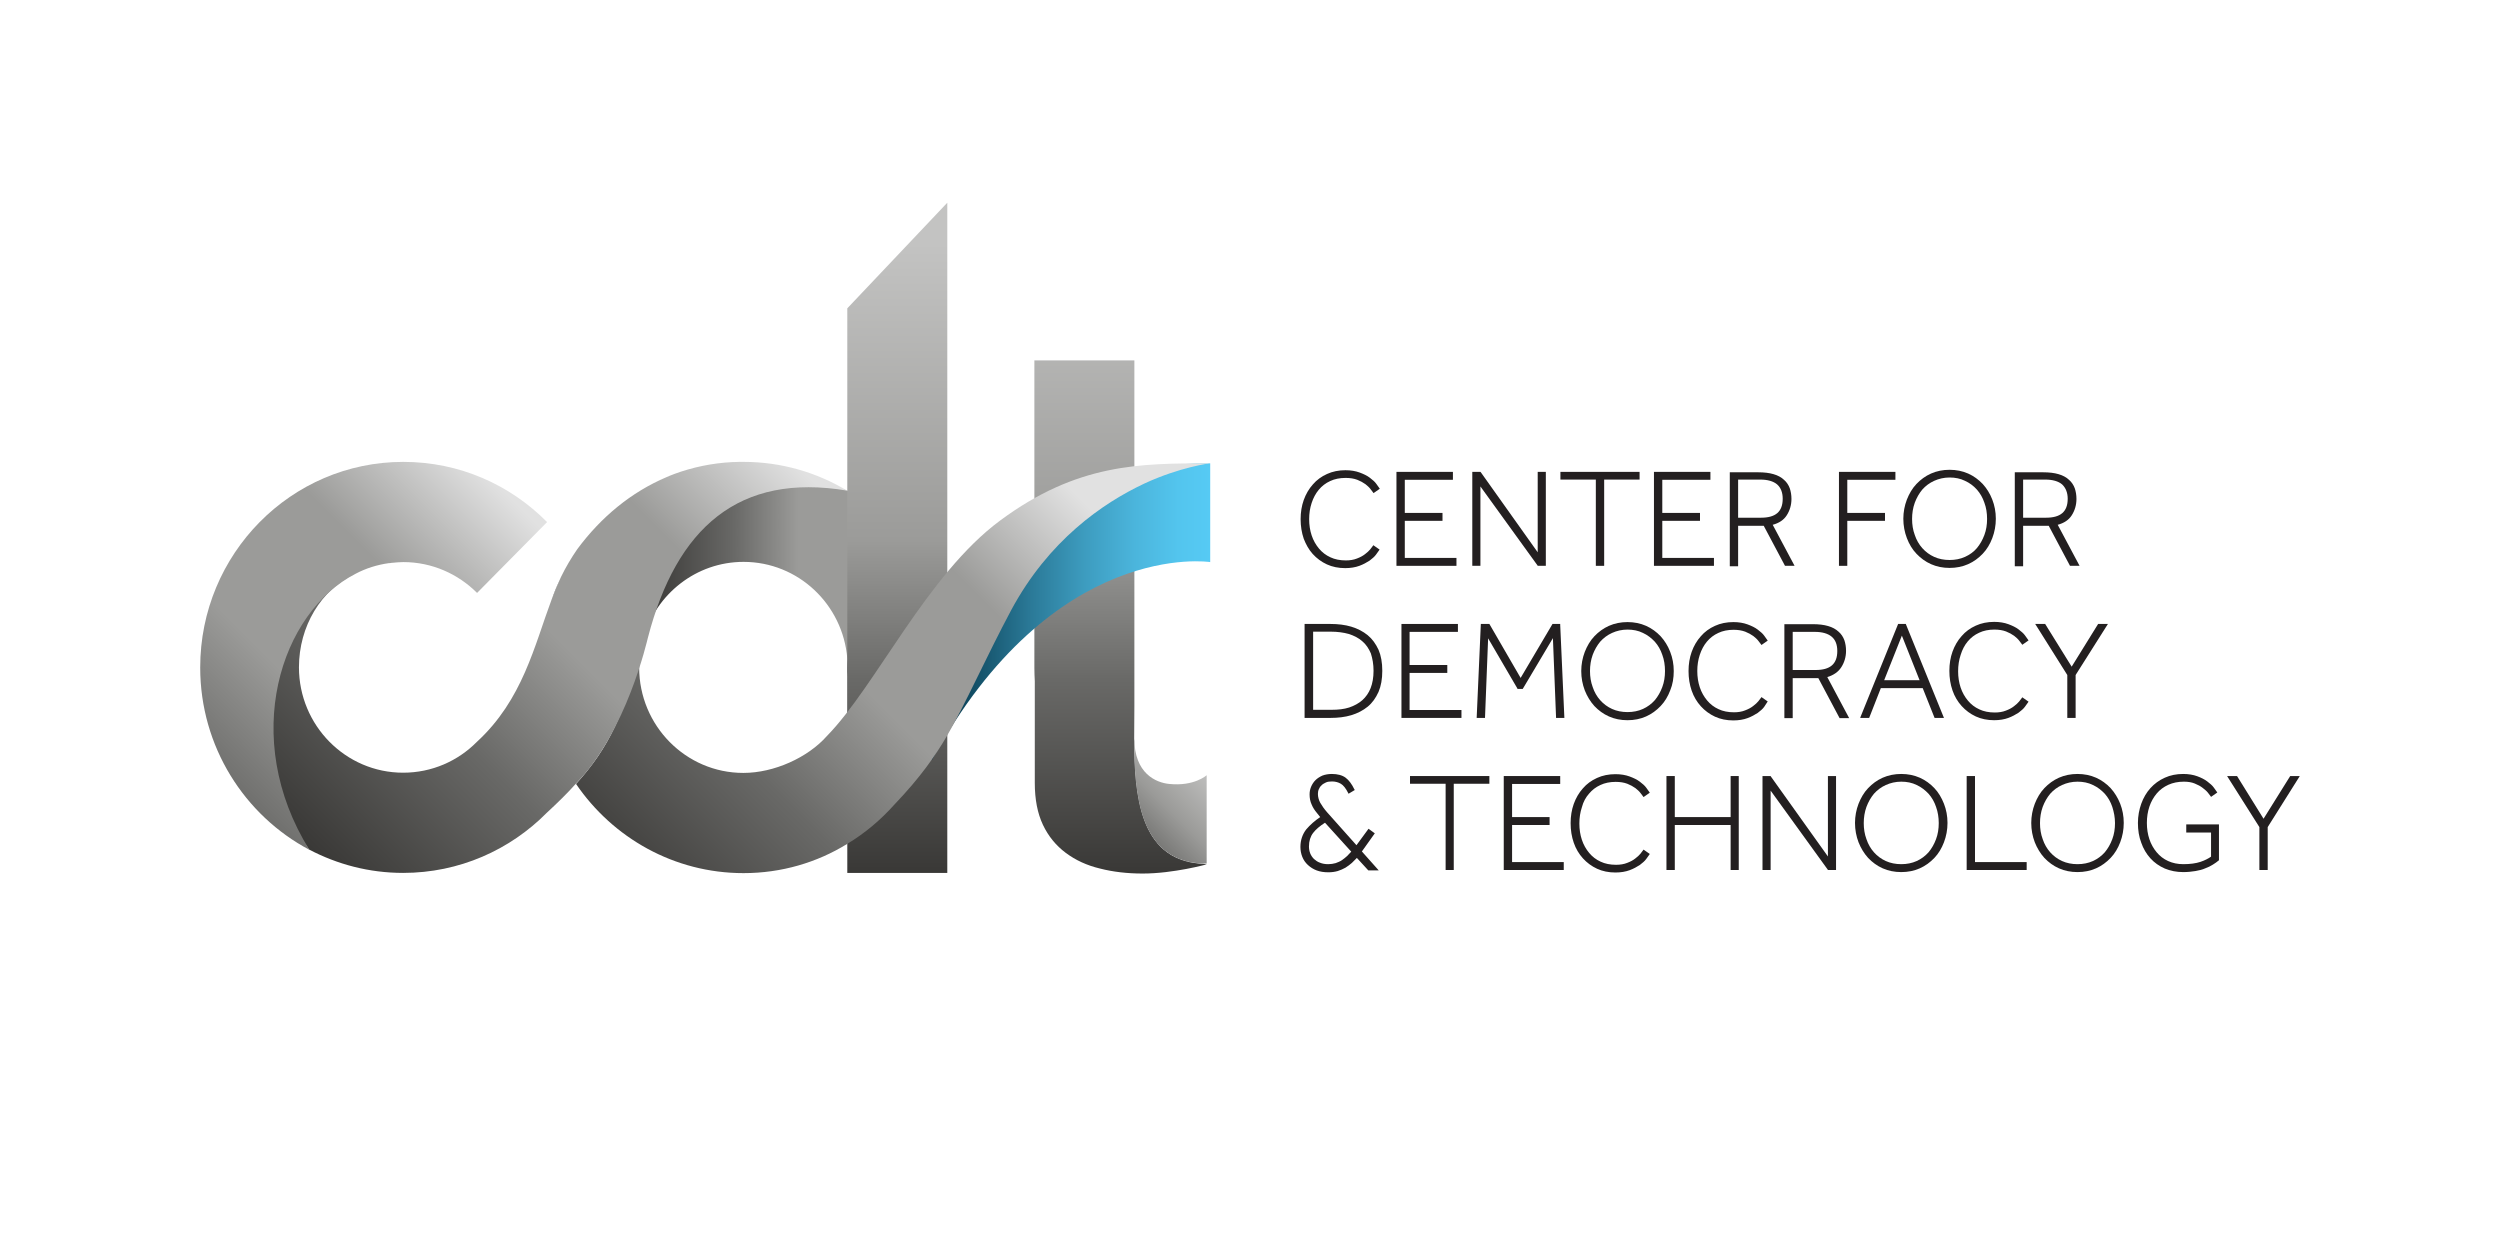 <?xml version="1.0" encoding="utf-8"?>
<!-- Generator: Adobe Illustrator 23.0.3, SVG Export Plug-In . SVG Version: 6.00 Build 0)  -->
<svg version="1.1"
	 id="svg2" xmlns:cc="http://creativecommons.org/ns#" xmlns:dc="http://purl.org/dc/elements/1.1/" xmlns:rdf="http://www.w3.org/1999/02/22-rdf-syntax-ns#" xmlns:svg="http://www.w3.org/2000/svg"
	 xmlns="http://www.w3.org/2000/svg" xmlns:xlink="http://www.w3.org/1999/xlink" x="0px" y="0px" viewBox="0 0 120 60"
	 style="enable-background:new 0 0 120 60;" xml:space="preserve">
<style type="text/css">
	.st0{fill:#231F20;}
	.st1{fill:none;}
	.st2{fill:#4D4D4D;}
	.st3{fill:url(#XMLID_3_);}
	.st4{fill:url(#XMLID_4_);}
	.st5{fill:url(#XMLID_5_);}
	.st6{fill:url(#XMLID_6_);}
	.st7{fill:url(#XMLID_7_);}
	.st8{fill:url(#XMLID_8_);}
	.st9{fill:url(#XMLID_9_);}
	.st10{fill:url(#XMLID_10_);}
	.st11{fill:url(#XMLID_11_);}
</style>
<g>
	<g id="XMLID_686_">
		<g id="XMLID_228_">
			<path id="XMLID_229_" class="st0" d="M63.01,26.59c0.19,0.21,0.42,0.38,0.68,0.5c0.26,0.12,0.56,0.18,0.88,0.18
				c0.26,0,0.49-0.04,0.68-0.11c0.19-0.07,0.35-0.16,0.49-0.25c0.13-0.1,0.24-0.19,0.31-0.29c0.07-0.1,0.12-0.16,0.15-0.21
				l0.02-0.03l-0.3-0.21l-0.02,0.03c-0.03,0.04-0.07,0.09-0.13,0.17c-0.06,0.07-0.14,0.15-0.25,0.23c-0.1,0.08-0.23,0.15-0.39,0.21
				c-0.15,0.06-0.33,0.09-0.53,0.09c-0.28,0-0.53-0.05-0.74-0.15c-0.22-0.1-0.4-0.24-0.55-0.42c-0.15-0.18-0.27-0.39-0.35-0.63
				c-0.08-0.24-0.12-0.5-0.12-0.78c0-0.28,0.04-0.54,0.12-0.78c0.08-0.24,0.19-0.45,0.34-0.63c0.15-0.18,0.33-0.32,0.55-0.42
				c0.21-0.1,0.46-0.15,0.74-0.15c0.22,0,0.4,0.03,0.56,0.09c0.15,0.06,0.28,0.13,0.39,0.21c0.1,0.08,0.18,0.15,0.24,0.23
				c0.06,0.08,0.1,0.13,0.13,0.17l0.02,0.03l0.3-0.21l-0.02-0.03c-0.03-0.05-0.08-0.12-0.15-0.21c-0.07-0.1-0.18-0.19-0.31-0.29
				c-0.13-0.1-0.3-0.18-0.49-0.25c-0.19-0.07-0.42-0.11-0.68-0.11c-0.32,0-0.62,0.06-0.88,0.18c-0.27,0.12-0.5,0.29-0.68,0.5
				c-0.19,0.21-0.34,0.47-0.44,0.75c-0.1,0.28-0.15,0.59-0.15,0.92c0,0.33,0.05,0.65,0.15,0.94C62.68,26.12,62.82,26.38,63.01,26.59
				z"/>
			<polygon id="XMLID_230_" class="st0" points="69.91,26.78 67.43,26.78 67.43,25 69.24,25 69.24,24.62 67.43,24.62 67.43,23.03 
				69.74,23.03 69.74,22.65 67.03,22.65 67.03,27.16 69.91,27.16 			"/>
			<polygon id="XMLID_231_" class="st0" points="71.06,23.35 73.8,27.14 73.81,27.16 74.2,27.16 74.2,22.65 73.81,22.65 
				73.81,26.51 71.08,22.67 71.06,22.65 70.67,22.65 70.67,27.16 71.06,27.16 			"/>
			<polygon id="XMLID_232_" class="st0" points="76.6,27.16 77,27.16 77,23.02 78.7,23.02 78.7,22.65 74.9,22.65 74.9,23.02 
				76.6,23.02 			"/>
			<polygon id="XMLID_233_" class="st0" points="82.27,26.78 79.79,26.78 79.79,25 81.6,25 81.6,24.62 79.79,24.62 79.79,23.03 
				82.1,23.03 82.1,22.65 79.39,22.65 79.39,27.16 82.27,27.16 			"/>
			<path id="XMLID_236_" class="st0" d="M83.43,25.24h1.23l1.02,1.92h0.46l-1.05-1.97c0.3-0.08,0.53-0.23,0.67-0.45
				c0.15-0.23,0.23-0.5,0.23-0.79c0-0.19-0.03-0.36-0.08-0.51c-0.06-0.16-0.15-0.3-0.28-0.41c-0.13-0.12-0.29-0.21-0.5-0.27
				c-0.2-0.06-0.45-0.09-0.74-0.09h-1.36v4.51h0.4V25.24z M85.57,23.94c0,0.62-0.34,0.91-1.04,0.91h-1.1v-1.83h1.06
				c0.36,0,0.63,0.08,0.81,0.23C85.48,23.41,85.57,23.64,85.57,23.94z"/>
			<polygon id="XMLID_237_" class="st0" points="88.67,25 90.48,25 90.48,24.62 88.67,24.62 88.67,23.03 90.98,23.03 90.98,22.65 
				88.27,22.65 88.27,27.16 88.67,27.16 			"/>
			<path id="XMLID_240_" class="st0" d="M91.99,26.58c0.2,0.21,0.43,0.38,0.7,0.5c0.27,0.12,0.57,0.18,0.89,0.18
				c0.32,0,0.62-0.06,0.89-0.18c0.27-0.12,0.5-0.29,0.7-0.5c0.2-0.21,0.35-0.46,0.46-0.75c0.11-0.29,0.17-0.6,0.17-0.93
				c0-0.33-0.06-0.64-0.17-0.92c-0.11-0.29-0.27-0.54-0.46-0.75c-0.2-0.21-0.43-0.38-0.7-0.5c-0.27-0.12-0.57-0.18-0.89-0.18
				c-0.32,0-0.62,0.06-0.89,0.18c-0.27,0.12-0.5,0.29-0.7,0.5c-0.2,0.21-0.35,0.47-0.46,0.75c-0.11,0.29-0.17,0.6-0.17,0.92
				c0,0.33,0.06,0.64,0.17,0.93C91.64,26.12,91.79,26.37,91.99,26.58z M91.78,24.91c0-0.27,0.04-0.53,0.13-0.78
				c0.09-0.24,0.21-0.45,0.36-0.63c0.16-0.18,0.35-0.32,0.57-0.42c0.22-0.1,0.47-0.16,0.74-0.16c0.27,0,0.52,0.05,0.74,0.16
				c0.22,0.1,0.41,0.24,0.57,0.42c0.16,0.18,0.28,0.39,0.36,0.63c0.09,0.24,0.13,0.5,0.13,0.78c0,0.27-0.04,0.53-0.13,0.77
				c-0.09,0.24-0.21,0.45-0.36,0.63c-0.15,0.18-0.35,0.32-0.57,0.42c-0.22,0.1-0.47,0.15-0.74,0.15c-0.27,0-0.52-0.05-0.74-0.15
				c-0.22-0.1-0.41-0.24-0.57-0.42c-0.16-0.18-0.28-0.39-0.36-0.63C91.82,25.44,91.78,25.18,91.78,24.91z"/>
			<path id="XMLID_243_" class="st0" d="M97.11,25.24h1.23l1.02,1.92h0.46l-1.05-1.97c0.3-0.08,0.53-0.23,0.67-0.45
				c0.15-0.23,0.23-0.5,0.23-0.79c0-0.19-0.03-0.36-0.08-0.51c-0.06-0.16-0.15-0.3-0.28-0.41c-0.13-0.12-0.29-0.21-0.5-0.27
				c-0.2-0.06-0.45-0.09-0.74-0.09h-1.36v4.51h0.4V25.24z M99.25,23.94c0,0.62-0.34,0.91-1.04,0.91h-1.1v-1.83h1.06
				c0.36,0,0.63,0.08,0.81,0.23C99.15,23.41,99.25,23.64,99.25,23.94z"/>
			<path id="XMLID_246_" class="st0" d="M65.65,30.49c-0.22-0.18-0.49-0.32-0.79-0.41c-0.3-0.09-0.64-0.13-1-0.13h-1.24v4.51h1.24
				c0.36,0,0.7-0.04,1-0.13c0.3-0.09,0.57-0.23,0.79-0.41c0.22-0.18,0.39-0.42,0.52-0.71c0.12-0.28,0.18-0.62,0.18-1.01
				c0-0.39-0.06-0.73-0.18-1.01C66.04,30.91,65.87,30.67,65.65,30.49z M65.93,32.2c0,0.32-0.05,0.6-0.14,0.83
				c-0.09,0.23-0.23,0.43-0.4,0.58c-0.17,0.15-0.39,0.27-0.63,0.35c-0.25,0.08-0.53,0.11-0.83,0.11h-0.9v-3.75h0.85
				c0.32,0,0.61,0.04,0.86,0.11c0.25,0.08,0.47,0.19,0.65,0.35c0.18,0.15,0.31,0.35,0.41,0.58C65.88,31.61,65.93,31.88,65.93,32.2z"
				/>
			<polygon id="XMLID_247_" class="st0" points="70.15,34.08 67.66,34.08 67.66,32.3 69.47,32.3 69.47,31.92 67.66,31.92 
				67.66,30.33 69.98,30.33 69.98,29.95 67.27,29.95 67.27,34.46 70.15,34.46 			"/>
			<polygon id="XMLID_248_" class="st0" points="74.89,29.95 74.52,29.95 72.99,32.54 71.49,29.95 71.08,29.95 70.88,34.46 
				71.28,34.46 71.43,30.64 72.83,33.04 72.84,33.07 73.09,33.07 74.54,30.63 74.69,34.42 74.69,34.46 75.09,34.46 74.89,29.99 			
				"/>
			<path id="XMLID_251_" class="st0" d="M80.34,32.21c0-0.33-0.06-0.64-0.17-0.92c-0.11-0.29-0.27-0.54-0.46-0.75
				c-0.2-0.21-0.43-0.38-0.7-0.5c-0.27-0.12-0.57-0.18-0.89-0.18c-0.32,0-0.62,0.06-0.89,0.18c-0.27,0.12-0.5,0.29-0.7,0.5
				c-0.2,0.21-0.35,0.47-0.46,0.75c-0.11,0.29-0.17,0.6-0.17,0.92c0,0.33,0.06,0.64,0.17,0.93c0.11,0.28,0.27,0.54,0.46,0.75
				c0.2,0.21,0.43,0.38,0.7,0.5c0.27,0.12,0.57,0.18,0.89,0.18c0.32,0,0.62-0.06,0.89-0.18c0.27-0.12,0.5-0.29,0.7-0.5
				c0.2-0.21,0.35-0.46,0.46-0.75C80.29,32.85,80.34,32.54,80.34,32.21z M79.92,32.21c0,0.27-0.04,0.53-0.13,0.77
				c-0.09,0.24-0.21,0.45-0.36,0.63c-0.16,0.18-0.35,0.32-0.57,0.42c-0.22,0.1-0.47,0.15-0.74,0.15c-0.27,0-0.52-0.05-0.74-0.15
				c-0.22-0.1-0.41-0.24-0.57-0.42c-0.16-0.18-0.28-0.39-0.36-0.63c-0.09-0.24-0.13-0.5-0.13-0.77c0-0.27,0.04-0.53,0.13-0.78
				c0.09-0.24,0.21-0.45,0.36-0.63c0.16-0.18,0.35-0.32,0.57-0.42c0.22-0.1,0.47-0.16,0.74-0.16s0.52,0.05,0.74,0.16
				c0.22,0.1,0.41,0.25,0.57,0.42c0.16,0.18,0.28,0.39,0.36,0.63C79.88,31.67,79.92,31.94,79.92,32.21z"/>
			<path id="XMLID_252_" class="st0" d="M84.83,33.7l0.02-0.03l-0.3-0.21l-0.02,0.03c-0.03,0.04-0.07,0.09-0.13,0.17
				c-0.06,0.07-0.14,0.15-0.25,0.23c-0.1,0.08-0.23,0.15-0.39,0.21c-0.15,0.06-0.33,0.09-0.53,0.09c-0.28,0-0.53-0.05-0.74-0.15
				c-0.22-0.1-0.4-0.24-0.55-0.42c-0.15-0.18-0.27-0.39-0.35-0.63c-0.08-0.24-0.12-0.5-0.12-0.78c0-0.28,0.04-0.54,0.12-0.78
				c0.08-0.24,0.19-0.45,0.34-0.63c0.15-0.18,0.33-0.32,0.55-0.42c0.21-0.1,0.46-0.15,0.73-0.15c0.22,0,0.4,0.03,0.56,0.09
				c0.15,0.06,0.28,0.13,0.39,0.21c0.1,0.08,0.18,0.15,0.24,0.23c0.06,0.08,0.1,0.13,0.13,0.17l0.02,0.03l0.3-0.21l-0.02-0.03
				c-0.03-0.05-0.08-0.12-0.15-0.21c-0.07-0.1-0.18-0.19-0.31-0.29c-0.13-0.1-0.3-0.18-0.49-0.25c-0.19-0.07-0.42-0.11-0.68-0.11
				c-0.32,0-0.62,0.06-0.88,0.18c-0.27,0.12-0.5,0.29-0.68,0.5c-0.19,0.21-0.34,0.47-0.44,0.75c-0.1,0.28-0.15,0.59-0.15,0.92
				c0,0.34,0.05,0.65,0.15,0.94c0.1,0.29,0.25,0.54,0.44,0.75c0.19,0.21,0.42,0.38,0.68,0.5c0.26,0.12,0.56,0.18,0.88,0.18
				c0.26,0,0.49-0.04,0.68-0.11c0.19-0.07,0.35-0.16,0.49-0.25c0.13-0.1,0.24-0.19,0.31-0.29C84.75,33.82,84.8,33.75,84.83,33.7z"/>
			<path id="XMLID_255_" class="st0" d="M88.38,32.03c0.15-0.23,0.23-0.5,0.23-0.79c0-0.19-0.03-0.36-0.08-0.51
				c-0.06-0.16-0.15-0.3-0.28-0.41c-0.13-0.12-0.29-0.21-0.5-0.27c-0.2-0.06-0.45-0.09-0.74-0.09h-1.36v4.51h0.4v-1.92h1.23
				l1.02,1.92h0.46l-1.05-1.97C88.01,32.41,88.24,32.25,88.38,32.03z M88.19,31.25c0,0.62-0.34,0.91-1.04,0.91h-1.1v-1.83h1.06
				c0.36,0,0.63,0.08,0.81,0.23C88.1,30.71,88.19,30.94,88.19,31.25z"/>
			<path id="XMLID_258_" class="st0" d="M89.29,34.46h0.43l0.56-1.43h2.01l0.57,1.43h0.45l-1.82-4.48l-0.01-0.03h-0.37l-1.8,4.45
				L89.29,34.46z M90.44,32.65l0.85-2.14l0.85,2.14H90.44z"/>
			<path id="XMLID_259_" class="st0" d="M94.45,30.79c0.15-0.18,0.33-0.32,0.55-0.42c0.21-0.1,0.46-0.15,0.73-0.15
				c0.22,0,0.4,0.03,0.56,0.09c0.15,0.06,0.28,0.13,0.39,0.21c0.1,0.08,0.18,0.15,0.24,0.23c0.06,0.08,0.1,0.13,0.13,0.17l0.02,0.03
				l0.3-0.21l-0.02-0.03c-0.03-0.05-0.08-0.12-0.15-0.21c-0.07-0.1-0.18-0.19-0.31-0.29c-0.13-0.1-0.3-0.18-0.49-0.25
				c-0.19-0.07-0.42-0.11-0.68-0.11c-0.32,0-0.62,0.06-0.88,0.18c-0.27,0.12-0.5,0.29-0.68,0.5c-0.19,0.21-0.34,0.47-0.44,0.75
				c-0.1,0.28-0.15,0.59-0.15,0.92c0,0.34,0.05,0.65,0.15,0.94c0.1,0.29,0.25,0.54,0.44,0.75c0.19,0.21,0.42,0.38,0.68,0.5
				c0.26,0.12,0.56,0.18,0.88,0.18c0.26,0,0.49-0.04,0.68-0.11c0.19-0.07,0.35-0.16,0.49-0.25c0.13-0.1,0.24-0.19,0.31-0.29
				c0.07-0.09,0.12-0.16,0.15-0.21l0.02-0.03l-0.3-0.21l-0.02,0.03c-0.03,0.04-0.07,0.09-0.13,0.17c-0.06,0.07-0.14,0.15-0.25,0.23
				c-0.1,0.08-0.23,0.15-0.39,0.21c-0.15,0.06-0.33,0.09-0.53,0.09c-0.28,0-0.53-0.05-0.74-0.15c-0.22-0.1-0.4-0.24-0.55-0.42
				c-0.15-0.18-0.27-0.39-0.35-0.63c-0.08-0.24-0.12-0.5-0.12-0.78c0-0.28,0.04-0.54,0.12-0.78C94.19,31.18,94.3,30.97,94.45,30.79z
				"/>
			<polygon id="XMLID_260_" class="st0" points="98.18,29.97 98.17,29.95 97.69,29.95 99.23,32.4 99.23,34.46 99.63,34.46 
				99.63,32.4 101.18,29.95 100.71,29.95 99.44,32 			"/>
			<path id="XMLID_263_" class="st0" d="M65.99,40l-0.3-0.22l-0.58,0.79L63.71,39c-0.15-0.17-0.26-0.33-0.34-0.47
				c-0.07-0.13-0.11-0.28-0.11-0.42c0-0.07,0.01-0.15,0.04-0.22c0.03-0.07,0.07-0.14,0.13-0.19c0.05-0.06,0.13-0.1,0.21-0.14
				c0.08-0.04,0.18-0.05,0.3-0.05c0.16,0,0.3,0.04,0.42,0.11c0.12,0.07,0.24,0.22,0.35,0.44l0.02,0.04l0.3-0.18l-0.02-0.03
				c-0.12-0.25-0.26-0.44-0.42-0.56c-0.16-0.12-0.39-0.18-0.66-0.18c-0.17,0-0.33,0.03-0.46,0.08c-0.13,0.06-0.24,0.13-0.33,0.22
				c-0.09,0.09-0.16,0.2-0.21,0.32c-0.05,0.12-0.07,0.24-0.07,0.36c0,0.18,0.03,0.34,0.1,0.49c0.06,0.15,0.15,0.28,0.25,0.4
				l0.16,0.2c-0.27,0.18-0.49,0.38-0.67,0.59c-0.18,0.23-0.28,0.52-0.28,0.84c0,0.17,0.03,0.33,0.09,0.48
				c0.06,0.15,0.15,0.28,0.27,0.39c0.12,0.11,0.26,0.2,0.42,0.26c0.16,0.06,0.35,0.09,0.56,0.09c0.16,0,0.31-0.02,0.45-0.06
				c0.13-0.04,0.26-0.1,0.37-0.16c0.11-0.07,0.22-0.15,0.31-0.23c0.08-0.08,0.16-0.16,0.24-0.24l0.55,0.6h0.5l-0.81-0.91L65.99,40z
				 M64.86,40.88c-0.06,0.07-0.13,0.14-0.2,0.21c-0.08,0.07-0.16,0.14-0.25,0.2c-0.09,0.06-0.19,0.1-0.3,0.14
				c-0.11,0.03-0.23,0.05-0.35,0.05c-0.15,0-0.28-0.02-0.4-0.07c-0.12-0.04-0.21-0.11-0.29-0.18c-0.08-0.08-0.14-0.17-0.18-0.27
				c-0.04-0.1-0.06-0.22-0.06-0.33c0-0.26,0.07-0.48,0.2-0.65c0.13-0.17,0.32-0.33,0.57-0.49L64.86,40.88z"/>
			<polygon id="XMLID_264_" class="st0" points="67.68,37.62 69.39,37.62 69.39,41.76 69.78,41.76 69.78,37.62 71.49,37.62 
				71.49,37.25 67.68,37.25 			"/>
			<polygon id="XMLID_265_" class="st0" points="72.58,39.6 74.38,39.6 74.38,39.22 72.58,39.22 72.58,37.63 74.89,37.63 
				74.89,37.25 72.18,37.25 72.18,41.76 75.06,41.76 75.06,41.38 72.58,41.38 			"/>
			<path id="XMLID_266_" class="st0" d="M76.27,38.1c0.15-0.18,0.33-0.32,0.55-0.42c0.21-0.1,0.46-0.15,0.73-0.15
				c0.22,0,0.4,0.03,0.56,0.09c0.15,0.06,0.28,0.13,0.39,0.21c0.1,0.08,0.18,0.15,0.24,0.23c0.06,0.08,0.1,0.13,0.13,0.17l0.02,0.03
				l0.3-0.21l-0.02-0.03c-0.03-0.05-0.08-0.12-0.15-0.21c-0.07-0.1-0.18-0.19-0.31-0.29c-0.13-0.1-0.3-0.18-0.49-0.25
				c-0.19-0.07-0.42-0.11-0.68-0.11c-0.32,0-0.62,0.06-0.88,0.18c-0.27,0.12-0.5,0.29-0.68,0.5c-0.19,0.21-0.34,0.47-0.44,0.75
				c-0.1,0.28-0.15,0.59-0.15,0.92c0,0.34,0.05,0.65,0.15,0.94c0.1,0.29,0.25,0.54,0.44,0.75c0.19,0.21,0.42,0.38,0.68,0.5
				c0.26,0.12,0.56,0.18,0.88,0.18c0.26,0,0.49-0.04,0.68-0.11c0.19-0.07,0.35-0.16,0.49-0.25c0.13-0.1,0.24-0.19,0.31-0.29
				c0.07-0.09,0.12-0.16,0.15-0.21l0.02-0.03l-0.3-0.21l-0.02,0.03c-0.03,0.04-0.07,0.09-0.13,0.17c-0.06,0.07-0.14,0.15-0.25,0.23
				c-0.1,0.08-0.23,0.15-0.39,0.21c-0.15,0.06-0.33,0.09-0.53,0.09c-0.28,0-0.53-0.05-0.74-0.15c-0.22-0.1-0.4-0.24-0.55-0.42
				c-0.15-0.18-0.27-0.39-0.35-0.63c-0.08-0.24-0.12-0.5-0.12-0.78c0-0.28,0.04-0.54,0.12-0.78C76,38.48,76.12,38.27,76.27,38.1z"/>
			<polygon id="XMLID_267_" class="st0" points="83.07,39.22 80.39,39.22 80.39,37.25 79.99,37.25 79.99,41.76 80.39,41.76 
				80.39,39.6 83.07,39.6 83.07,41.76 83.46,41.76 83.46,37.25 83.07,37.25 			"/>
			<polygon id="XMLID_268_" class="st0" points="87.74,41.11 85,37.27 84.99,37.25 84.6,37.25 84.6,41.76 84.99,41.76 84.99,37.95 
				87.73,41.74 87.74,41.76 88.13,41.76 88.13,37.25 87.74,37.25 			"/>
			<path id="XMLID_271_" class="st0" d="M92.85,37.83c-0.2-0.21-0.43-0.38-0.7-0.5c-0.27-0.12-0.57-0.18-0.89-0.18
				c-0.32,0-0.62,0.06-0.89,0.18c-0.27,0.12-0.5,0.29-0.7,0.5c-0.2,0.21-0.35,0.47-0.46,0.75c-0.11,0.29-0.17,0.6-0.17,0.92
				c0,0.33,0.06,0.64,0.17,0.93c0.11,0.28,0.27,0.54,0.46,0.75c0.2,0.21,0.43,0.38,0.7,0.5c0.27,0.12,0.57,0.18,0.89,0.18
				c0.32,0,0.62-0.06,0.89-0.18c0.27-0.12,0.5-0.29,0.7-0.5c0.2-0.21,0.35-0.46,0.46-0.75c0.11-0.29,0.17-0.6,0.17-0.93
				c0-0.33-0.06-0.64-0.17-0.92C93.2,38.3,93.05,38.04,92.85,37.83z M93.06,39.51c0,0.27-0.04,0.53-0.13,0.77
				c-0.09,0.24-0.21,0.45-0.36,0.63c-0.16,0.18-0.35,0.32-0.57,0.42c-0.22,0.1-0.47,0.15-0.74,0.15c-0.27,0-0.52-0.05-0.74-0.15
				c-0.22-0.1-0.41-0.24-0.57-0.42c-0.16-0.18-0.28-0.39-0.36-0.63c-0.09-0.24-0.13-0.5-0.13-0.77s0.04-0.53,0.13-0.78
				c0.09-0.24,0.21-0.45,0.36-0.63c0.16-0.18,0.35-0.32,0.57-0.42c0.22-0.1,0.47-0.16,0.74-0.16c0.27,0,0.52,0.05,0.74,0.16
				c0.22,0.1,0.41,0.25,0.57,0.42c0.16,0.18,0.28,0.39,0.36,0.63C93.02,38.98,93.06,39.24,93.06,39.51z"/>
			<polygon id="XMLID_272_" class="st0" points="94.8,37.25 94.4,37.25 94.4,41.76 97.28,41.76 97.28,41.38 94.8,41.38 			"/>
			<path id="XMLID_275_" class="st0" d="M101.31,37.83c-0.2-0.21-0.43-0.38-0.7-0.5c-0.27-0.12-0.57-0.18-0.89-0.18
				c-0.32,0-0.62,0.06-0.89,0.18c-0.27,0.12-0.5,0.29-0.7,0.5c-0.2,0.21-0.35,0.47-0.46,0.75c-0.11,0.29-0.17,0.6-0.17,0.92
				c0,0.33,0.06,0.64,0.17,0.93c0.11,0.28,0.27,0.54,0.46,0.75c0.2,0.21,0.43,0.38,0.7,0.5c0.27,0.12,0.57,0.18,0.89,0.18
				c0.32,0,0.62-0.06,0.89-0.18c0.27-0.12,0.5-0.29,0.7-0.5c0.2-0.21,0.35-0.46,0.46-0.75c0.11-0.29,0.17-0.6,0.17-0.93
				c0-0.33-0.06-0.64-0.17-0.92C101.66,38.3,101.5,38.04,101.31,37.83z M101.52,39.51c0,0.27-0.04,0.53-0.13,0.77
				c-0.09,0.24-0.21,0.45-0.36,0.63c-0.16,0.18-0.35,0.32-0.57,0.42c-0.22,0.1-0.47,0.15-0.74,0.15c-0.27,0-0.52-0.05-0.74-0.15
				c-0.22-0.1-0.41-0.24-0.57-0.42c-0.16-0.18-0.28-0.39-0.36-0.63c-0.09-0.24-0.13-0.5-0.13-0.77s0.04-0.53,0.13-0.78
				c0.09-0.24,0.21-0.45,0.36-0.63c0.16-0.18,0.35-0.32,0.57-0.42c0.22-0.1,0.47-0.16,0.74-0.16c0.27,0,0.52,0.05,0.74,0.16
				c0.22,0.1,0.41,0.25,0.57,0.42c0.16,0.18,0.28,0.39,0.36,0.63C101.47,38.98,101.52,39.24,101.52,39.51z"/>
			<path id="XMLID_276_" class="st0" d="M104.96,39.96h1.17v1.16c-0.13,0.09-0.3,0.18-0.51,0.25c-0.21,0.07-0.49,0.11-0.82,0.11
				c-0.27,0-0.51-0.05-0.73-0.15c-0.22-0.1-0.4-0.24-0.55-0.42c-0.15-0.18-0.27-0.39-0.35-0.63c-0.08-0.24-0.12-0.5-0.12-0.78
				c0-0.28,0.04-0.54,0.12-0.78c0.08-0.24,0.2-0.45,0.35-0.63c0.15-0.18,0.34-0.32,0.56-0.42c0.22-0.1,0.47-0.15,0.75-0.15
				c0.2,0,0.38,0.03,0.52,0.09c0.15,0.06,0.28,0.13,0.38,0.21c0.1,0.08,0.19,0.15,0.25,0.23c0.06,0.08,0.1,0.13,0.13,0.17l0.02,0.03
				l0.3-0.21l-0.02-0.03c-0.03-0.05-0.08-0.12-0.15-0.21c-0.07-0.1-0.18-0.19-0.31-0.29c-0.13-0.1-0.29-0.18-0.48-0.25
				c-0.19-0.07-0.42-0.11-0.68-0.11c-0.32,0-0.62,0.06-0.88,0.18c-0.27,0.12-0.5,0.29-0.69,0.5c-0.19,0.21-0.34,0.47-0.44,0.75
				c-0.1,0.28-0.16,0.59-0.16,0.92c0,0.34,0.05,0.67,0.16,0.95c0.1,0.29,0.25,0.54,0.44,0.75c0.19,0.21,0.42,0.37,0.69,0.49
				c0.27,0.11,0.56,0.17,0.88,0.17c0.22,0,0.41-0.02,0.59-0.05c0.18-0.03,0.34-0.07,0.47-0.13c0.14-0.05,0.26-0.11,0.37-0.18
				c0.11-0.07,0.2-0.13,0.28-0.2l0.01-0.01v-1.72h-1.57V39.96z"/>
			<polygon id="XMLID_277_" class="st0" points="109.93,37.25 108.65,39.3 107.39,37.27 107.38,37.25 106.9,37.25 108.45,39.7 
				108.45,41.76 108.85,41.76 108.85,39.7 110.39,37.25 			"/>
		</g>
		<g id="XMLID_202_">
			<path id="XMLID_224_" class="st1" d="M34.03,23.63c0.16-0.01,0.31-0.01,0.47-0.01C34.34,23.62,34.19,23.62,34.03,23.63z"/>
			<path id="XMLID_223_" class="st2" d="M33.97,23.63c0.02,0,0.04,0,0.06,0C34.01,23.63,33.99,23.63,33.97,23.63z"/>
			<linearGradient id="XMLID_3_" gradientUnits="userSpaceOnUse" x1="30.89" y1="28.733" x2="44.806" y2="28.733">
				<stop  offset="0" style="stop-color:#373634"/>
				<stop  offset="0.313" style="stop-color:#696967"/>
				<stop  offset="0.534" style="stop-color:#9B9B99"/>
				<stop  offset="0.771" style="stop-color:#9B9B99"/>
				<stop  offset="1" style="stop-color:#E1E1E1"/>
			</linearGradient>
			<path id="XMLID_222_" class="st3" d="M40.67,34.4c1.99-2.26,3-3.93,4.13-5.58c-0.68-2.05-2.13-4.05-4.13-5.27c0,0,0,0,0,0
				c-5.22-1.88-8.41,1.78-9.78,7.06c0.61-2.1,2.53-3.64,4.8-3.64c2.62,0,4.77,2.04,4.98,4.64c0.01,0.14,0.02,0.28,0.02,0.42
				c0,0.14-0.01,0.28-0.02,0.42V34.4z"/>
			<linearGradient id="XMLID_4_" gradientUnits="userSpaceOnUse" x1="43.073" y1="42.303" x2="43.073" y2="11.66">
				<stop  offset="0" style="stop-color:#373634"/>
				<stop  offset="0.316" style="stop-color:#696967"/>
				<stop  offset="0.534" style="stop-color:#9B9B99"/>
				<stop  offset="1" style="stop-color:#C3C3C2"/>
			</linearGradient>
			<polygon id="XMLID_221_" class="st4" points="40.67,14.8 40.67,23.56 40.67,31.34 40.67,34.73 40.67,41.9 45.47,41.9 
				45.47,34.22 45.47,26.15 45.47,9.73 			"/>
			<linearGradient id="XMLID_5_" gradientUnits="userSpaceOnUse" x1="53.69" y1="40.663" x2="58.931" y2="35.705">
				<stop  offset="0" style="stop-color:#404041"/>
				<stop  offset="0.313" style="stop-color:#626366"/>
				<stop  offset="0.534" style="stop-color:#929497"/>
				<stop  offset="0.771" style="stop-color:#BBBDBF"/>
				<stop  offset="1" style="stop-color:#DBDCDD"/>
			</linearGradient>
			<path id="XMLID_219_" class="st5" d="M57.56,41.45c-2.86-0.23-3.12-3.29-3.12-5.93C54.33,36.08,53.46,41.17,57.56,41.45z"/>
			<linearGradient id="XMLID_6_" gradientUnits="userSpaceOnUse" x1="53.782" y1="42.303" x2="53.782" y2="11.661">
				<stop  offset="0" style="stop-color:#373634"/>
				<stop  offset="0.316" style="stop-color:#696967"/>
				<stop  offset="0.534" style="stop-color:#9B9B99"/>
				<stop  offset="1" style="stop-color:#C3C3C2"/>
			</linearGradient>
			<path id="XMLID_218_" class="st6" d="M57.56,41.45c-2.86-0.23-3.12-3.29-3.12-5.93c0-0.57,0.01-1.13,0.01-1.63v-1.16v-1.36v-2.22
				v-2.04v-4.85v-0.82v-4.14h-4.8v4.96v6.51v1.49v1.8c0,0.22,0.01,0.43,0.02,0.64v4.88c0,0.79,0.13,1.46,0.39,2.01
				c0.26,0.55,0.63,1,1.1,1.35c0.47,0.35,1.01,0.6,1.64,0.75c0.62,0.16,1.31,0.24,2.05,0.24c1.48,0,3.07-0.44,3.07-0.44
				C57.79,41.46,57.67,41.45,57.56,41.45z"/>
			<path id="XMLID_217_" class="st1" d="M27.68,26.41c-0.29,0.4-0.53,0.83-0.75,1.28c0.23-0.46,0.49-0.91,0.78-1.33
				C27.7,26.38,27.69,26.4,27.68,26.41z"/>
			<path id="XMLID_216_" class="st1" d="M32,22.91c0.11-0.04,0.21-0.09,0.32-0.13C32.21,22.82,32.11,22.86,32,22.91z"/>
			<path id="XMLID_215_" class="st1" d="M32.35,22.77c0.89-0.33,1.83-0.53,2.82-0.58C34.17,22.24,33.22,22.44,32.35,22.77z"/>
			<polygon id="XMLID_214_" class="st1" points="40.67,23.56 40.67,23.56 40.67,23.56 			"/>
			<path id="XMLID_213_" class="st1" d="M35.22,22.19c0.16-0.01,0.31-0.01,0.47-0.01C35.53,22.17,35.38,22.18,35.22,22.19z"/>
			<path id="XMLID_212_" class="st1" d="M30.81,30.91c0.02-0.1,0.05-0.2,0.08-0.3C30.86,30.71,30.84,30.81,30.81,30.91z"/>
			<path id="XMLID_211_" class="st1" d="M40.67,31.62c-0.21-2.6-2.36-4.64-4.98-4.64c-2.27,0-4.19,1.53-4.8,3.64
				c-0.03,0.1-0.05,0.2-0.08,0.3c-0.08,0.36-0.13,0.74-0.13,1.13c0,2.79,2.24,5.06,5,5.06c1.48,0,2.8-0.65,3.72-1.68
				c-0.07,0.07-0.13,0.13-0.2,0.2c0.07-0.07,0.13-0.13,0.2-0.2c0.71-0.8,1.17-1.83,1.26-2.96V31.62z"/>
			<path id="XMLID_210_" class="st2" d="M32.32,22.78c0.01,0,0.02-0.01,0.02-0.01C32.34,22.77,32.33,22.78,32.32,22.78z"/>
			<path id="XMLID_209_" class="st2" d="M26.49,28.78c0.14-0.37,0.28-0.73,0.45-1.08C26.76,28.05,26.61,28.41,26.49,28.78z"/>
			<path id="XMLID_208_" class="st2" d="M35.17,22.19c0.02,0,0.04,0,0.06,0C35.2,22.19,35.18,22.19,35.17,22.19z"/>
			<path id="XMLID_207_" class="st2" d="M40.69,32.04c0-0.14-0.01-0.28-0.02-0.42v0.85C40.69,32.32,40.69,32.18,40.69,32.04z"/>
			<linearGradient id="XMLID_7_" gradientUnits="userSpaceOnUse" x1="44.721" y1="29.371" x2="58.089" y2="29.371">
				<stop  offset="0" style="stop-color:#002B3E"/>
				<stop  offset="0.137" style="stop-color:#114C63"/>
				<stop  offset="0.349" style="stop-color:#2A7896"/>
				<stop  offset="0.549" style="stop-color:#3D9CBF"/>
				<stop  offset="0.73" style="stop-color:#4BB5DC"/>
				<stop  offset="0.887" style="stop-color:#53C5EE"/>
				<stop  offset="1" style="stop-color:#56CAF4"/>
			</linearGradient>
			<path id="XMLID_206_" class="st7" d="M58.09,26.98c0,0-7.53-1.17-13.37,9.52l2.21-9.85c0,0,2.9-4.41,11.16-4.41V26.98z"/>
			<linearGradient id="XMLID_8_" gradientUnits="userSpaceOnUse" x1="28.919" y1="42.745" x2="49.793" y2="21.871">
				<stop  offset="0" style="stop-color:#373634"/>
				<stop  offset="0.313" style="stop-color:#696967"/>
				<stop  offset="0.534" style="stop-color:#9B9B99"/>
				<stop  offset="0.771" style="stop-color:#9B9B99"/>
				<stop  offset="1" style="stop-color:#E1E1E1"/>
			</linearGradient>
			<path id="XMLID_205_" class="st8" d="M35.69,41.91c-3.34,0-6.28-1.7-8.04-4.28c1.57-1.73,2.35-3.37,3.16-6.71c0,0,0,0,0-0.01
				c-0.08,0.36-0.13,0.74-0.13,1.13c0,2.79,2.24,5.06,5,5.06c1.48,0,3.1-0.74,4.01-1.77c2.35-2.4,4.8-7.74,8.31-10.34
				c3.71-2.75,6.72-2.75,10.07-2.75c0,0-1.44,0.18-3.14,0.97c-2,0.94-4.6,2.73-6.4,6.09c-1.17,2.19-2.26,4.64-3.08,6.03
				c-0.55,0.94-1.25,1.96-2.52,3.29c-0.66,0.74-1.42,1.38-2.27,1.89C39.22,41.4,37.51,41.91,35.69,41.91z"/>
			<linearGradient id="XMLID_9_" gradientUnits="userSpaceOnUse" x1="14.046" y1="40.596" x2="35.288" y2="19.354">
				<stop  offset="0" style="stop-color:#373634"/>
				<stop  offset="0.313" style="stop-color:#696967"/>
				<stop  offset="0.534" style="stop-color:#9B9B99"/>
				<stop  offset="0.771" style="stop-color:#9B9B99"/>
				<stop  offset="1" style="stop-color:#E1E1E1"/>
			</linearGradient>
			<path id="XMLID_204_" class="st9" d="M35.69,22.17c-0.16,0-0.31,0-0.47,0.01c-0.02,0-0.04,0-0.06,0
				c-0.99,0.05-1.93,0.25-2.82,0.58c-0.01,0-0.02,0.01-0.02,0.01c-0.11,0.04-0.21,0.08-0.32,0.13c-1.7,0.72-3.15,1.92-4.29,3.46
				c-0.29,0.42-0.55,0.86-0.78,1.33c-0.16,0.35-0.31,0.71-0.45,1.08c-0.83,2.22-1.39,4.82-3.59,6.84c-0.91,0.92-2.16,1.48-3.54,1.48
				c-2.76,0-5-2.27-5-5.06c0-1.96,1.06-3.74,2.71-4.5c-4.26,1.95-6.12,7.89-2.22,13.25c1.35,0.71,2.88,1.12,4.51,1.12
				c2.69,0,5.13-1.1,6.9-2.89c0.53-0.49,0.99-0.94,1.39-1.39c2.44-2.48,3.43-6.91,3.46-7.01c1.37-5.28,4.37-7.93,9.56-7.06
				C39.21,22.68,37.51,22.17,35.69,22.17z"/>
			<linearGradient id="XMLID_10_" gradientUnits="userSpaceOnUse" x1="2.925" y1="43.659" x2="23.594" y2="22.991">
				<stop  offset="0" style="stop-color:#373634"/>
				<stop  offset="0.313" style="stop-color:#696967"/>
				<stop  offset="0.534" style="stop-color:#9B9B99"/>
				<stop  offset="0.771" style="stop-color:#9B9B99"/>
				<stop  offset="1" style="stop-color:#E1E1E1"/>
			</linearGradient>
			<path id="XMLID_203_" class="st10" d="M17.07,27.54c0.49-0.26,1.03-0.43,1.6-0.51c0.01,0,0.02,0,0.04,0
				c0.06-0.01,0.12-0.02,0.18-0.02c0.03,0,0.07-0.01,0.1-0.01c0.04,0,0.09-0.01,0.13-0.01c0.08,0,0.16-0.01,0.24-0.01
				c1.38,0,2.63,0.57,3.54,1.48l3.36-3.4c-1.77-1.79-4.2-2.89-6.9-2.89c-5.39,0-9.75,4.42-9.75,9.87c0,3.8,2.13,7.1,5.24,8.75
				C11.5,35.4,13.47,29.38,17.07,27.54z"/>
		</g>
	</g>
	<linearGradient id="XMLID_11_" gradientUnits="userSpaceOnUse" x1="51.995" y1="42.645" x2="59.428" y2="35.213">
		<stop  offset="0" style="stop-color:#373634"/>
		<stop  offset="0.313" style="stop-color:#696967"/>
		<stop  offset="0.534" style="stop-color:#9B9B99"/>
		<stop  offset="1" style="stop-color:#E1E1E1"/>
	</linearGradient>
	<path id="XMLID_1_" class="st11" d="M56.13,37.63c-0.64-0.06-1.68-0.5-1.68-2.17c0,0,0,0.02-0.01,0.05c0,2.64,0.26,5.7,3.12,5.93
		c0.12,0.01,0.23,0.01,0.36,0.01v-4.24C57.91,37.22,57.32,37.75,56.13,37.63z"/>
</g>
</svg>
